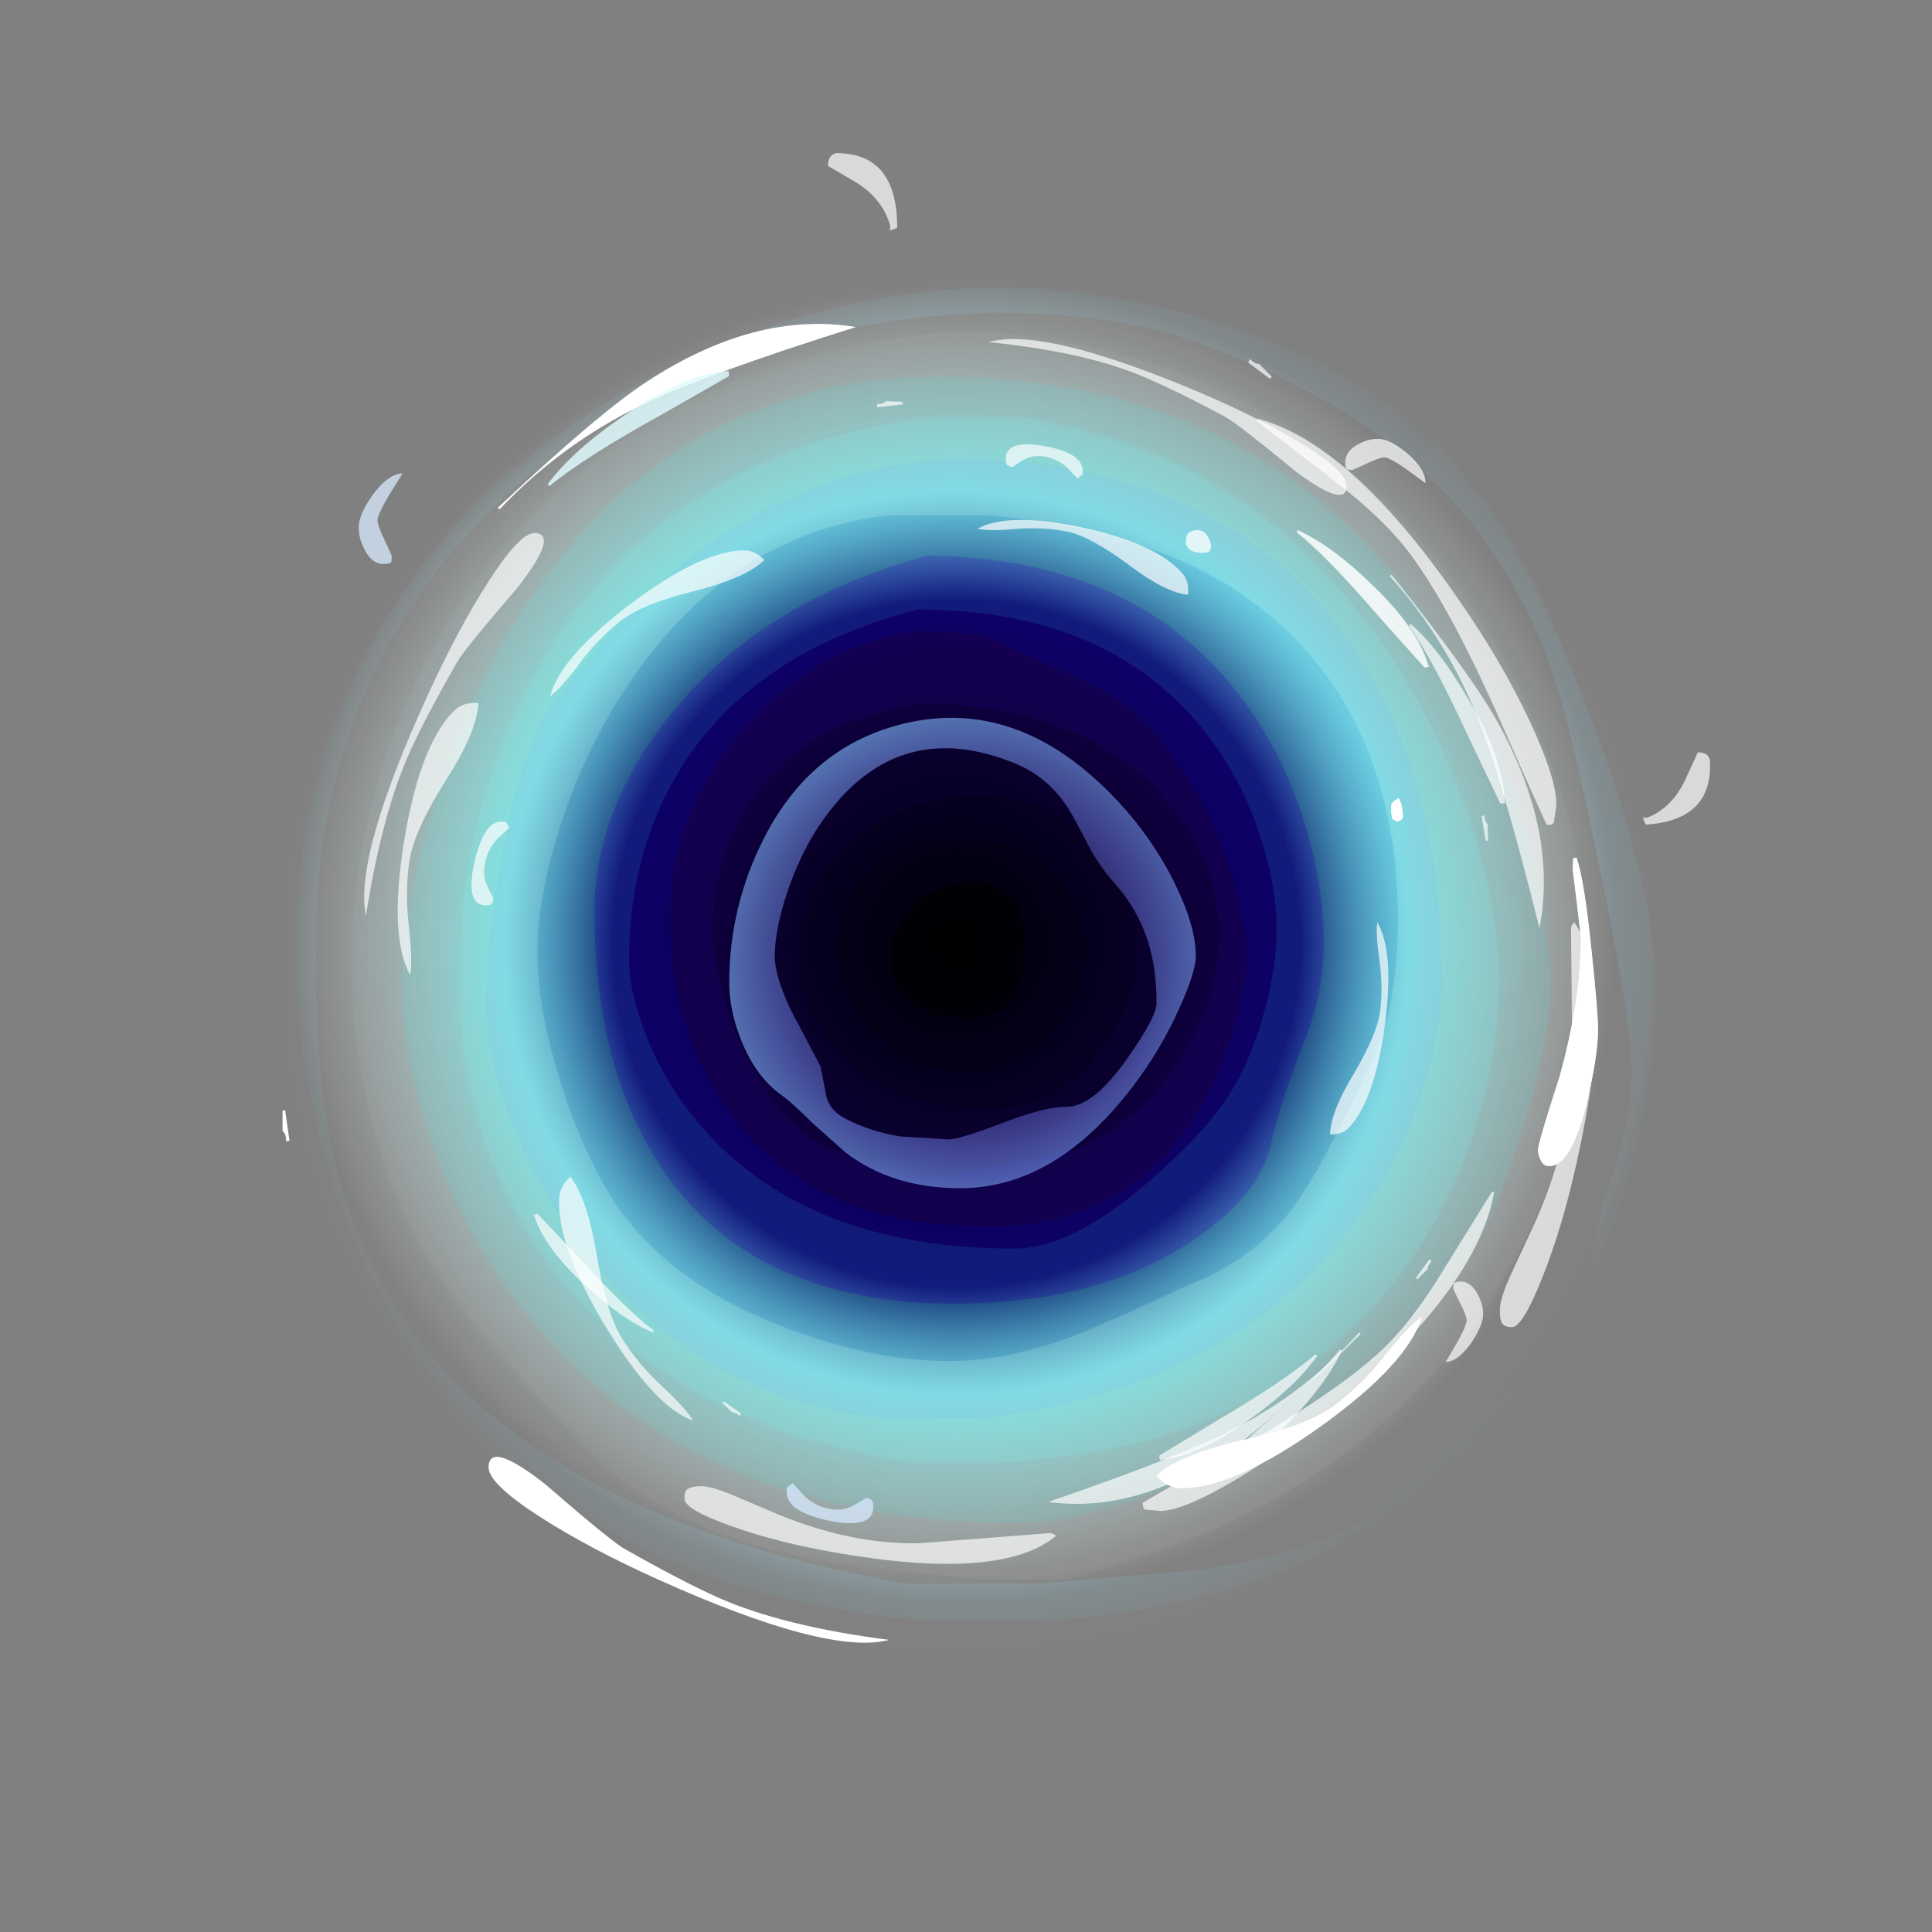 <?xml version="1.0" encoding="UTF-8" standalone="no"?>
<svg xmlns:ffdec="https://www.free-decompiler.com/flash" xmlns:xlink="http://www.w3.org/1999/xlink" ffdec:objectType="frame" height="293.0px" width="293.0px" xmlns="http://www.w3.org/2000/svg">
  <rect width="100%" height="100%" fill="#808080" stroke="none"/>
  <g transform="matrix(1.0, 0.0, 0.0, 1.0, 85.95, 179.05)">
    <use ffdec:characterId="1799" height="208.0" transform="matrix(1.0, 0.0, 0.0, 1.0, -43.45, -136.65)" width="208.0" xlink:href="#shape0"/>
    <use ffdec:characterId="1801" height="208.0" transform="matrix(1.0, 0.0, 0.0, 1.0, -43.45, -136.55)" width="208.0" xlink:href="#sprite0"/>
    <use ffdec:characterId="1802" height="3.45" transform="matrix(1.0, 0.0, 0.0, 1.0, 93.85, -98.65)" width="3.9" xlink:href="#shape2"/>
    <use ffdec:characterId="1803" height="202.15" transform="matrix(1.0, 0.0, 0.0, 1.0, -41.15, -135.45)" width="206.3" xlink:href="#shape3"/>
    <use ffdec:characterId="1804" height="199.95" transform="matrix(1.0, 0.0, 0.0, 1.0, -43.1, -129.9)" width="199.5" xlink:href="#shape4"/>
    <use ffdec:characterId="1805" height="209.7" transform="matrix(-0.884, 0.023, -0.023, -0.884, 176.508, 55.055)" width="203.75" xlink:href="#shape5"/>
    <use ffdec:characterId="1805" height="209.7" transform="matrix(-0.037, 0.971, -0.893, -0.034, 160.952, -151.311)" width="203.75" xlink:href="#shape5"/>
  </g>
  <defs>
    <g id="shape0" transform="matrix(1.0, 0.0, 0.0, 1.0, 104.0, 208.0)">
      <path d="M73.5 -30.5 Q43.05 0.0 0.0 0.0 -43.05 0.0 -73.55 -30.5 -104.0 -60.95 -104.0 -104.0 -104.0 -147.05 -73.55 -177.55 -43.05 -208.0 0.0 -208.0 43.05 -208.0 73.5 -177.55 104.0 -147.05 104.0 -104.0 104.0 -60.95 73.5 -30.5" fill="url(#gradient0)" fill-rule="evenodd" stroke="none"/>
    </g>
    <radialGradient cx="0" cy="0" gradientTransform="matrix(0.122, 0.0, 0.0, 0.122, -1.45, -107.3)" gradientUnits="userSpaceOnUse" id="gradient0" r="819.2" spreadMethod="pad">
      <stop offset="0.0" stop-color="#000000"/>
      <stop offset="0.522" stop-color="#0a003f"/>
      <stop offset="0.686" stop-color="#8afffb" stop-opacity="0.698"/>
      <stop offset="1.0" stop-color="#ffffff" stop-opacity="0.0"/>
    </radialGradient>
    <g id="sprite0" transform="matrix(1.0, 0.0, 0.0, 1.0, 104.0, 208.0)">
      <use ffdec:characterId="1800" height="208.0" transform="matrix(1.0, 0.0, 0.0, 1.0, -104.0, -208.0)" width="208.0" xlink:href="#shape1"/>
    </g>
    <g id="shape1" transform="matrix(1.0, 0.0, 0.0, 1.0, 104.0, 208.0)">
      <path d="M84.5 -126.05 Q88.55 -112.2 88.55 -100.55 88.55 -91.9 83.75 -77.15 78.55 -61.2 73.05 -56.15 L63.45 -45.4 Q56.85 -37.95 50.3 -34.15 43.2 -30.0 33.2 -25.9 17.65 -19.55 8.15 -19.55 -43.15 -19.55 -68.5 -53.6 -77.5 -65.65 -82.05 -80.65 -85.5 -91.9 -85.5 -100.5 -85.5 -110.45 -81.9 -124.1 -77.35 -141.35 -68.85 -155.3 -45.35 -194.2 -1.5 -193.35 45.3 -192.4 70.2 -156.35 79.55 -142.85 84.5 -126.05 M77.0 -124.3 Q72.55 -138.6 64.5 -150.85 43.55 -182.45 7.8 -187.25 L-5.75 -187.25 Q-45.8 -181.6 -64.15 -150.5 -76.85 -129.0 -76.85 -101.85 -76.85 -78.25 -64.1 -60.0 -46.45 -34.75 -8.35 -28.75 L5.25 -28.75 Q46.35 -30.75 66.4 -57.9 74.0 -68.2 77.8 -81.25 80.85 -91.8 80.85 -101.8 80.85 -111.8 77.0 -124.3" fill="#75ffff" fill-opacity="0.137" fill-rule="evenodd" stroke="none"/>
      <path d="M84.5 -126.05 Q79.55 -142.85 70.2 -156.35 45.3 -192.4 -1.5 -193.35 -45.35 -194.2 -68.85 -155.3 -77.35 -141.35 -81.9 -124.1 -85.5 -110.45 -85.5 -100.5 -85.5 -91.9 -82.05 -80.65 -77.5 -65.65 -68.5 -53.6 -43.15 -19.55 8.15 -19.55 17.65 -19.55 33.2 -25.9 43.2 -30.0 50.3 -34.15 56.85 -37.95 63.45 -45.4 L73.05 -56.15 Q78.55 -61.2 83.75 -77.15 88.55 -91.9 88.55 -100.55 88.55 -112.2 84.5 -126.05 M90.0 -131.05 Q94.55 -116.75 94.55 -104.75 94.55 -76.6 79.8 -53.7 59.35 -22.0 15.25 -11.0 L2.15 -11.0 -11.15 -12.35 Q-20.45 -13.35 -27.35 -14.95 -47.8 -19.75 -59.15 -32.35 L-70.7 -45.1 Q-76.6 -51.85 -79.75 -56.55 -86.7 -66.95 -90.2 -80.65 -93.2 -92.5 -93.2 -105.1 -93.2 -118.1 -89.25 -131.8 -84.5 -148.35 -74.95 -161.65 -50.25 -196.25 -0.5 -200.4 47.9 -197.9 74.45 -161.7 84.6 -147.9 90.0 -131.05" fill="#ffffff" fill-opacity="0.047" fill-rule="evenodd" stroke="none"/>
      <path d="M90.0 -131.05 Q84.6 -147.9 74.45 -161.7 47.9 -197.9 -0.5 -200.4 -50.25 -196.25 -74.95 -161.65 -84.5 -148.35 -89.25 -131.8 -93.2 -118.1 -93.2 -105.1 -93.2 -92.5 -90.2 -80.65 -86.7 -66.95 -79.75 -56.55 -76.6 -51.85 -70.7 -45.1 L-59.15 -32.35 Q-47.8 -19.75 -27.35 -14.95 -20.45 -13.35 -11.15 -12.35 L2.15 -11.0 15.25 -11.0 Q59.35 -22.0 79.8 -53.7 94.55 -76.6 94.55 -104.75 94.55 -116.75 90.0 -131.05 M73.5 -30.5 Q43.05 0.0 0.0 0.0 -43.05 0.0 -73.55 -30.5 -104.0 -60.95 -104.0 -104.0 -104.0 -147.05 -73.55 -177.55 -43.05 -208.0 0.0 -208.0 43.05 -208.0 73.5 -177.55 104.0 -147.05 104.0 -104.0 104.0 -60.95 73.5 -30.5" fill="#ffffff" fill-opacity="0.008" fill-rule="evenodd" stroke="none"/>
      <path d="M13.95 -149.0 Q7.25 -151.95 4.2 -153.45 L2.55 -154.3 -7.4 -154.8 -10.1 -154.35 -12.85 -153.65 Q-21.05 -151.25 -28.25 -145.3 -35.75 -139.15 -40.1 -130.85 -44.85 -121.8 -44.85 -111.9 L-44.85 -111.5 -44.85 -111.1 -44.85 -110.4 Q-44.85 -97.05 -38.25 -85.55 -26.2 -64.5 3.55 -64.5 25.15 -64.5 35.8 -82.9 39.35 -89.15 41.2 -96.6 42.5 -101.8 42.5 -104.8 L42.5 -105.65 42.5 -106.5 Q42.5 -111.15 39.55 -119.75 36.75 -127.8 34.3 -131.4 L29.9 -137.85 Q27.1 -141.55 24.15 -143.75 21.5 -145.7 13.95 -149.0 M44.9 -122.8 Q47.1 -115.7 47.1 -109.5 47.1 -103.7 45.15 -96.75 43.1 -89.45 39.8 -84.3 36.2 -78.7 27.7 -71.3 15.95 -61.15 7.35 -61.15 -24.1 -61.15 -40.2 -79.75 -45.85 -86.3 -48.85 -94.35 -51.1 -100.5 -51.1 -104.85 -51.1 -121.2 -43.4 -133.75 -32.35 -151.7 -7.25 -158.05 22.1 -158.05 36.75 -138.85 42.15 -131.8 44.9 -122.8" fill="#1604b5" fill-opacity="0.349" fill-rule="evenodd" stroke="none"/>
      <path d="M13.95 -149.0 Q21.5 -145.7 24.15 -143.75 27.1 -141.55 29.9 -137.85 L34.3 -131.4 Q36.75 -127.8 39.55 -119.75 42.5 -111.15 42.5 -106.5 L42.5 -105.65 42.5 -104.8 Q42.5 -101.8 41.2 -96.6 39.35 -89.15 35.8 -82.9 25.15 -64.5 3.55 -64.5 -26.2 -64.5 -38.25 -85.55 -44.85 -97.05 -44.85 -110.4 L-44.85 -111.1 -44.85 -111.5 -44.85 -111.9 Q-44.85 -121.8 -40.1 -130.85 -35.75 -139.15 -28.25 -145.3 -21.05 -151.25 -12.85 -153.65 L-10.1 -154.35 -7.4 -154.8 2.55 -154.3 4.2 -153.45 Q7.25 -151.95 13.95 -149.0 M38.35 -109.15 L38.35 -109.85 Q38.05 -120.35 29.8 -129.7 17.7 -143.35 -6.15 -143.8 -24.45 -141.4 -32.75 -128.7 -38.15 -120.4 -38.4 -110.05 L-38.45 -109.0 Q-38.45 -107.05 -37.55 -102.7 -36.05 -95.75 -33.2 -90.0 -28.8 -81.1 -21.85 -76.65 L-5.75 -71.95 -5.45 -71.95 -5.15 -71.95 -4.75 -71.95 -4.4 -71.95 16.05 -75.9 Q24.8 -79.65 30.5 -87.1 38.35 -97.35 38.35 -109.15" fill="#240082" fill-opacity="0.365" fill-rule="evenodd" stroke="none"/>
      <path d="M17.85 -124.2 Q10.75 -130.1 0.25 -129.7 -10.05 -129.2 -17.35 -123.1 -25.35 -116.4 -25.35 -106.0 -25.35 -98.65 -20.5 -92.3 -12.95 -82.35 3.55 -82.35 13.95 -82.35 20.6 -91.65 25.85 -98.85 25.85 -105.4 25.85 -117.6 17.85 -124.2 M31.25 -106.35 Q31.25 -97.05 24.45 -88.5 14.9 -76.5 -3.65 -76.5 -18.7 -76.5 -26.85 -91.85 -29.55 -96.95 -31.15 -103.05 -32.25 -107.45 -32.25 -109.4 -32.25 -112.05 -30.85 -116.1 -29.1 -121.25 -26.0 -125.4 -17.3 -137.2 -1.85 -137.2 18.4 -137.2 26.6 -123.9 31.25 -116.3 31.25 -106.35" fill="#10003c" fill-opacity="0.408" fill-rule="evenodd" stroke="none"/>
      <path d="M17.85 -124.2 Q25.85 -117.6 25.85 -105.4 25.85 -98.85 20.6 -91.65 13.95 -82.35 3.55 -82.35 -12.95 -82.35 -20.5 -92.3 -25.35 -98.65 -25.35 -106.0 -25.35 -116.4 -17.35 -123.1 -10.05 -129.2 0.25 -129.7 10.75 -130.1 17.85 -124.2 M18.0 -106.3 Q18.0 -114.05 12.2 -118.85 6.9 -123.2 -0.6 -123.4 -8.25 -123.6 -13.45 -119.4 -19.25 -114.7 -19.25 -106.25 -19.25 -101.45 -15.5 -95.95 -10.05 -87.95 0.0 -87.95 9.2 -87.95 14.3 -95.45 18.0 -100.9 18.0 -106.3" fill="#0b0028" fill-opacity="0.408" fill-rule="evenodd" stroke="none"/>
      <path d="M8.8 -108.8 Q8.8 -113.35 5.65 -115.45 2.8 -117.3 -1.3 -116.55 -5.4 -115.85 -8.25 -112.95 -11.4 -109.75 -11.4 -105.25 -11.4 -96.1 0.5 -96.1 6.65 -96.1 8.3 -101.95 8.8 -103.65 8.8 -108.8 M18.0 -106.3 Q18.0 -100.9 14.3 -95.45 9.2 -87.95 0.0 -87.95 -10.05 -87.95 -15.5 -95.95 -19.25 -101.45 -19.25 -106.25 -19.25 -114.7 -13.45 -119.4 -8.25 -123.6 -0.6 -123.4 6.9 -123.2 12.2 -118.85 18.0 -114.05 18.0 -106.3" fill="#07001a" fill-opacity="0.408" fill-rule="evenodd" stroke="none"/>
      <path d="M8.8 -108.8 Q8.8 -103.65 8.3 -101.95 6.65 -96.1 0.5 -96.1 -11.4 -96.1 -11.4 -105.25 -11.4 -109.75 -8.25 -112.95 -5.4 -115.85 -1.3 -116.55 2.8 -117.3 5.65 -115.45 8.8 -113.35 8.8 -108.8" fill="#000000" fill-opacity="0.408" fill-rule="evenodd" stroke="none"/>
      <path d="M38.35 -109.15 Q38.35 -97.35 30.5 -87.1 24.8 -79.65 16.05 -75.9 L-4.4 -71.95 -4.75 -71.95 -5.15 -71.95 -5.45 -71.95 -5.75 -71.95 -21.85 -76.65 Q-28.8 -81.1 -33.2 -90.0 -36.05 -95.75 -37.55 -102.7 -38.45 -107.05 -38.45 -109.0 L-38.4 -110.05 Q-38.15 -120.4 -32.75 -128.7 -24.45 -141.4 -6.15 -143.8 17.7 -143.35 29.8 -129.7 38.05 -120.35 38.35 -109.85 L38.35 -109.15 M31.25 -106.35 Q31.25 -116.3 26.6 -123.9 18.4 -137.2 -1.85 -137.2 -17.3 -137.2 -26.0 -125.4 -29.1 -121.25 -30.85 -116.1 -32.25 -112.05 -32.25 -109.4 -32.25 -107.45 -31.15 -103.05 -29.55 -96.95 -26.85 -91.85 -18.7 -76.5 -3.65 -76.5 14.9 -76.5 24.45 -88.5 31.25 -97.05 31.25 -106.35" fill="#160051" fill-opacity="0.408" fill-rule="evenodd" stroke="none"/>
      <path d="M52.05 -123.3 Q54.25 -115.0 54.25 -107.75 54.25 -100.1 51.65 -93.55 47.7 -83.6 46.25 -77.0 44.5 -69.0 33.8 -62.0 19.8 -52.8 -1.85 -52.8 -36.45 -52.8 -49.55 -79.25 -56.35 -93.0 -56.35 -112.25 -56.35 -127.45 -45.15 -141.7 -31.35 -159.3 -5.75 -166.25 27.35 -165.85 43.3 -142.55 49.15 -134.0 52.05 -123.3 M44.9 -122.8 Q42.15 -131.8 36.75 -138.85 22.1 -158.05 -7.25 -158.05 -32.35 -151.7 -43.4 -133.75 -51.1 -121.2 -51.1 -104.85 -51.1 -100.5 -48.85 -94.35 -45.85 -86.3 -40.2 -79.75 -24.1 -61.15 7.35 -61.15 15.95 -61.15 27.7 -71.3 36.2 -78.7 39.8 -84.3 43.1 -89.45 45.15 -96.75 47.1 -103.7 47.1 -109.5 47.1 -115.7 44.9 -122.8" fill="#2455ff" fill-opacity="0.318" fill-rule="evenodd" stroke="none"/>
      <path d="M61.2 -148.35 Q43.45 -179.25 0.85 -181.05 -22.65 -180.55 -41.3 -166.35 -51.8 -158.35 -62.9 -143.3 -67.3 -137.35 -70.25 -121.6 -72.75 -108.2 -72.75 -97.65 -72.75 -90.45 -69.2 -81.05 -65.3 -70.6 -58.35 -61.55 L-58.15 -61.3 -57.8 -60.9 Q-48.3 -48.7 -35.9 -42.2 L-29.8 -39.45 -29.5 -39.35 Q-26.05 -38.0 -22.4 -37.1 L-19.8 -36.5 -16.25 -35.85 -12.95 -35.4 2.65 -35.4 Q38.85 -39.85 57.7 -63.5 65.1 -72.8 68.9 -84.05 72.15 -93.7 72.15 -102.65 72.15 -129.25 61.2 -148.35 M77.0 -124.3 Q80.85 -111.8 80.85 -101.8 80.85 -91.8 77.8 -81.25 74.0 -68.2 66.4 -57.9 46.35 -30.75 5.25 -28.75 L-8.35 -28.75 Q-46.45 -34.75 -64.1 -60.0 -76.85 -78.25 -76.85 -101.85 -76.85 -129.0 -64.15 -150.5 -45.8 -181.6 -5.75 -187.25 L7.8 -187.25 Q43.55 -182.45 64.5 -150.85 72.55 -138.6 77.0 -124.3" fill="#75ffff" fill-opacity="0.247" fill-rule="evenodd" stroke="none"/>
      <path d="M55.2 -147.3 Q65.5 -132.55 65.5 -111.15 65.5 -100.65 63.15 -93.55 61.15 -87.55 53.75 -74.0 50.45 -67.9 46.95 -64.25 41.55 -58.6 33.4 -55.5 23.15 -50.65 17.3 -48.3 6.85 -44.1 -2.65 -44.1 -14.2 -44.1 -27.75 -49.3 -46.95 -56.6 -54.95 -70.85 -59.1 -78.3 -61.95 -87.9 -65.0 -98.15 -65.0 -106.05 -65.0 -113.65 -62.05 -123.55 -58.7 -134.8 -52.7 -144.4 -37.2 -169.3 -11.95 -172.35 L3.15 -172.35 Q39.7 -169.4 55.2 -147.3 M52.05 -123.3 Q49.15 -134.0 43.3 -142.55 27.35 -165.85 -5.75 -166.25 -31.35 -159.3 -45.15 -141.7 -56.35 -127.45 -56.35 -112.25 -56.35 -93.0 -49.55 -79.25 -36.45 -52.8 -1.85 -52.8 19.8 -52.8 33.8 -62.0 44.5 -69.0 46.25 -77.0 47.7 -83.6 51.65 -93.55 54.25 -100.1 54.25 -107.75 54.25 -115.0 52.05 -123.3" fill="#29b0fa" fill-opacity="0.29" fill-rule="evenodd" stroke="none"/>
      <path d="M61.2 -148.35 Q72.15 -129.25 72.15 -102.65 72.15 -93.7 68.9 -84.05 65.1 -72.8 57.7 -63.5 38.85 -39.85 2.65 -35.4 L-12.95 -35.4 -16.25 -35.85 -19.8 -36.5 -22.4 -37.1 Q-26.05 -38.0 -29.5 -39.35 L-29.8 -39.45 -35.9 -42.2 Q-48.3 -48.7 -57.8 -60.9 L-58.15 -61.3 -58.35 -61.55 Q-65.3 -70.6 -69.2 -81.05 -72.75 -90.45 -72.75 -97.65 -72.75 -108.2 -70.25 -121.6 -67.3 -137.35 -62.9 -143.3 -51.8 -158.35 -41.3 -166.35 -22.65 -180.55 0.85 -181.05 43.45 -179.25 61.2 -148.35 M55.2 -147.3 Q39.7 -169.4 3.15 -172.35 L-11.95 -172.35 Q-37.2 -169.3 -52.7 -144.4 -58.7 -134.8 -62.05 -123.55 -65.0 -113.65 -65.0 -106.05 -65.0 -98.15 -61.95 -87.9 -59.1 -78.3 -54.95 -70.85 -46.95 -56.6 -27.75 -49.3 -14.2 -44.1 -2.65 -44.1 6.85 -44.1 17.3 -48.3 23.15 -50.65 33.4 -55.5 41.55 -58.6 46.95 -64.25 50.45 -67.9 53.75 -74.0 61.15 -87.55 63.15 -93.55 65.5 -100.65 65.5 -111.15 65.5 -132.55 55.2 -147.3" fill="#76dffe" fill-opacity="0.365" fill-rule="evenodd" stroke="none"/>
    </g>
    <g id="shape2" transform="matrix(1.0, 0.0, 0.0, 1.0, -34.45, 156.45)">
      <path d="M38.15 -153.35 Q37.85 -153.0 37.05 -153.0 35.25 -153.0 34.7 -153.95 34.4 -154.4 34.5 -154.9 34.5 -156.4 36.15 -156.45 37.8 -156.5 38.35 -154.05 L38.15 -153.35" fill="#ffffff" fill-opacity="0.769" fill-rule="evenodd" stroke="none"/>
    </g>
    <g id="shape3" transform="matrix(1.0, 0.0, 0.0, 1.0, 100.55, 193.25)">
      <path d="M97.2 -105.5 Q93.0 -125.65 91.1 -131.8 85.6 -149.35 75.05 -160.8 59.95 -177.25 31.5 -186.5 11.55 -191.35 -10.6 -188.1 -33.6 -184.7 -52.5 -173.5 -73.1 -161.3 -84.65 -142.1 -97.5 -120.8 -97.5 -93.25 -97.5 -77.0 -95.8 -66.9 -93.15 -51.0 -85.55 -38.9 -65.5 -7.0 -8.1 3.3 L12.25 3.3 35.9 1.3 Q55.85 -1.4 64.1 -8.5 L77.65 -20.15 82.6 -25.05 86.75 -28.1 87.65 -28.85 Q63.45 5.65 13.8 8.9 L-5.05 8.9 Q-59.8 4.25 -84.3 -34.45 -93.3 -48.65 -97.45 -66.55 -100.55 -79.95 -100.55 -93.1 -100.55 -118.9 -88.6 -140.05 -77.95 -158.95 -58.85 -172.25 -41.5 -184.4 -20.4 -189.75 -0.2 -194.85 17.75 -192.5 51.65 -187.9 70.3 -171.5 81.8 -161.3 90.0 -142.55 105.75 -106.35 105.75 -86.65 105.75 -74.55 102.4 -61.45 99.55 -50.2 94.6 -40.4 95.8 -43.9 96.65 -48.2 L97.65 -54.3 Q102.1 -66.15 102.1 -74.4 102.1 -81.85 97.2 -105.5" fill="url(#gradient1)" fill-rule="evenodd" stroke="none"/>
      <path d="M20.0 -108.1 L17.35 -113.1 Q14.1 -118.9 8.4 -121.15 -8.5 -127.95 -19.45 -113.95 -23.45 -108.85 -25.85 -101.85 -27.85 -95.95 -27.85 -91.8 -27.85 -88.8 -25.4 -83.65 L-20.9 -75.1 -20.1 -70.95 Q-19.7 -68.55 -17.25 -67.25 -13.3 -65.2 -8.75 -64.5 L-1.5 -64.05 Q0.15 -64.05 6.55 -66.5 13.0 -69.0 16.4 -69.0 20.45 -69.0 25.55 -76.25 30.05 -82.6 30.05 -84.75 30.05 -89.85 28.8 -93.9 27.25 -98.95 23.5 -103.1 21.7 -105.1 20.0 -108.1 M32.7 -103.1 Q36.0 -96.45 36.0 -91.9 36.0 -89.45 33.55 -84.05 30.75 -77.75 26.5 -72.15 14.75 -56.65 0.25 -56.65 -10.0 -56.65 -17.1 -62.05 L-22.25 -66.65 Q-25.25 -69.65 -26.8 -70.75 -30.7 -73.5 -32.9 -79.0 -34.75 -83.55 -34.75 -87.8 -34.75 -99.45 -29.45 -109.8 -22.3 -123.8 -8.1 -127.15 8.95 -131.15 23.5 -116.05 29.15 -110.2 32.7 -103.1" fill="url(#gradient2)" fill-rule="evenodd" stroke="none"/>
    </g>
    <radialGradient cx="0" cy="0" gradientTransform="matrix(0.13, 0.0, 0.0, 0.13, 2.6, -92.15)" gradientUnits="userSpaceOnUse" id="gradient1" r="819.2" spreadMethod="pad">
      <stop offset="0.0" stop-color="#6600ff" stop-opacity="0.012"/>
      <stop offset="0.478" stop-color="#8aeeff" stop-opacity="0.749"/>
      <stop offset="1.0" stop-color="#8ae2ff" stop-opacity="0.0"/>
    </radialGradient>
    <radialGradient cx="0" cy="0" gradientTransform="matrix(0.119, 0.0, 0.0, 0.119, 1.55, -91.1)" gradientUnits="userSpaceOnUse" id="gradient2" r="819.2" spreadMethod="pad">
      <stop offset="0.0" stop-color="#6600ff" stop-opacity="0.012"/>
      <stop offset="0.478" stop-color="#8aeeff" stop-opacity="0.749"/>
      <stop offset="1.0" stop-color="#8ae2ff" stop-opacity="0.0"/>
    </radialGradient>
    <g id="shape4" transform="matrix(1.0, 0.0, 0.0, 1.0, 102.5, 187.7)">
      <path d="M93.75 -106.75 Q94.95 -103.25 96.05 -92.35 97.0 -83.35 97.0 -80.6 97.0 -76.9 95.35 -69.85 93.0 -60.0 89.55 -60.0 88.65 -60.0 88.2 -61.15 87.9 -61.85 87.9 -62.4 87.9 -63.5 91.15 -73.5 94.4 -85.15 94.4 -94.65 L93.8 -99.85 93.15 -105.05 93.25 -106.75 93.75 -106.75 M65.6 -113.85 L65.65 -114.75 Q65.85 -115.35 66.75 -115.8 67.4 -114.9 67.4 -112.75 67.0 -112.35 66.5 -112.25 L65.8 -112.65 65.6 -113.85" fill="#ffffff" fill-rule="evenodd" stroke="none"/>
      <path d="M-69.85 -159.85 Q-54.4 -174.35 -47.2 -179.0 -30.75 -189.75 -15.55 -187.25 -38.6 -180.0 -47.85 -175.5 -60.1 -169.6 -69.6 -159.6 L-69.85 -159.85 M-71.25 -14.3 Q-71.25 -18.5 -62.65 -11.75 -52.95 -3.35 -50.8 -2.05 -42.0 2.95 -36.4 5.45 -26.55 9.8 -10.5 11.85 -19.8 14.3 -45.75 2.6 -56.35 -2.2 -63.6 -6.9 -71.25 -11.85 -71.25 -14.3" fill="#ffffff" fill-rule="evenodd" stroke="none"/>
      <path d="M30.0 -13.05 Q33.55 -16.25 42.8 -18.4 52.7 -20.55 56.8 -23.55 61.05 -26.7 64.65 -31.25 68.25 -35.8 70.3 -37.2 68.25 -30.1 55.05 -20.6 41.85 -11.15 33.85 -11.15 31.7 -11.15 30.0 -13.05 M-101.45 -63.85 L-101.95 -63.75 Q-101.95 -64.9 -102.5 -65.35 L-102.5 -68.45 -102.1 -68.45 -101.45 -63.85" fill="#ffffff" fill-rule="evenodd" stroke="none"/>
      <path d="M-84.3 -165.05 L-86.3 -161.85 Q-88.1 -158.8 -88.1 -157.95 -88.1 -157.2 -87.05 -155.0 L-85.95 -152.6 Q-85.95 -151.45 -86.1 -151.5 -88.45 -150.7 -89.9 -153.2 -90.95 -155.05 -90.95 -156.9 -90.95 -158.75 -88.9 -161.7 -86.5 -165.0 -84.3 -165.05 M-26.05 -11.35 L-26.0 -11.25 -25.15 -11.95 -23.25 -9.85 Q-21.05 -7.9 -18.2 -7.9 -16.95 -7.9 -15.55 -8.75 L-13.95 -9.7 -13.2 -9.4 Q-12.9 -9.1 -12.9 -8.35 -12.9 -4.9 -19.5 -6.2 -26.05 -7.55 -26.05 -10.55 L-26.05 -11.35" fill="#d7eaff" fill-opacity="0.757" fill-rule="evenodd" stroke="none"/>
      <path d="M93.75 -106.75 Q94.95 -103.25 96.05 -92.35 97.0 -83.35 97.0 -80.6 97.0 -76.9 95.35 -69.85 93.0 -60.0 89.55 -60.0 88.65 -60.0 88.2 -61.15 87.9 -61.85 87.9 -62.4 87.9 -63.5 91.15 -73.5 94.4 -85.15 94.4 -94.65 L93.8 -99.85 93.15 -105.05 93.25 -106.75 93.75 -106.75 M65.8 -112.65 L65.6 -113.85 65.65 -114.75 Q65.85 -115.35 66.75 -115.8 67.4 -114.9 67.4 -112.75 67.0 -112.35 66.5 -112.25 L65.8 -112.65" fill="#ffffff" fill-opacity="0.737" fill-rule="evenodd" stroke="none"/>
      <path d="M44.2 -182.4 Q44.95 -181.65 45.6 -181.65 L47.55 -179.7 47.25 -179.4 43.95 -181.85 44.2 -182.4 M-72.8 -130.25 Q-73.0 -125.9 -77.65 -118.65 -82.55 -110.9 -83.25 -106.35 -83.95 -101.65 -83.35 -96.4 -82.75 -91.2 -83.15 -89.0 -86.4 -94.85 -84.05 -109.4 -81.65 -123.9 -76.5 -129.05 -75.15 -130.4 -72.8 -130.25" fill="#ffffff" fill-opacity="0.698" fill-rule="evenodd" stroke="none"/>
      <path d="M-34.95 -180.65 Q-34.8 -180.6 -34.8 -179.8 L-44.95 -174.0 Q-56.65 -167.55 -62.0 -163.15 L-62.3 -163.4 Q-58.5 -168.55 -50.6 -173.9 -41.65 -180.05 -35.15 -180.55 L-34.95 -180.65" fill="#dffbff" fill-opacity="0.827" fill-rule="evenodd" stroke="none"/>
      <path d="M51.45 -156.45 Q56.65 -154.1 62.7 -148.2 69.65 -141.55 71.25 -136.0 L71.4 -135.85 Q71.4 -135.7 70.7 -135.6 L63.8 -143.3 Q56.05 -152.3 51.3 -156.15 L51.45 -156.45" fill="#ffffff" fill-opacity="0.847" fill-rule="evenodd" stroke="none"/>
    </g>
    <g id="shape5" transform="matrix(1.0, 0.0, 0.0, 1.0, 132.35, 197.45)">
      <path d="M-69.85 -159.85 Q-54.4 -174.35 -47.2 -179.0 -30.75 -189.75 -15.55 -187.25 -38.6 -180.0 -47.85 -175.5 -60.1 -169.6 -69.6 -159.6 L-69.85 -159.85 M-71.25 -14.3 Q-71.25 -18.5 -62.65 -11.75 -52.95 -3.35 -50.8 -2.05 -42.0 2.95 -36.4 5.45 -26.55 9.8 -10.5 11.85 -19.8 14.3 -45.75 2.6 -56.35 -2.2 -63.6 -6.9 -71.25 -11.85 -71.25 -14.3" fill="#ffffff" fill-opacity="0.698" fill-rule="evenodd" stroke="none"/>
      <path d="M28.9 -24.5 Q32.2 -27.5 40.8 -29.45 49.95 -31.45 53.75 -34.25 57.7 -37.15 61.05 -41.4 64.35 -45.6 66.25 -46.9 64.35 -40.3 52.15 -31.5 39.9 -22.75 32.5 -22.75 30.5 -22.75 28.9 -24.5 M-92.9 -71.6 L-93.4 -71.5 Q-93.4 -72.55 -93.9 -73.0 L-93.9 -75.85 -93.5 -75.85 -92.9 -71.6" fill="#ffffff" fill-opacity="0.698" fill-rule="evenodd" stroke="none"/>
      <path d="M-84.3 -165.05 L-86.3 -161.85 Q-88.1 -158.8 -88.1 -157.95 -88.1 -157.2 -87.05 -155.0 L-85.95 -152.6 Q-85.95 -151.45 -86.1 -151.5 -88.45 -150.7 -89.9 -153.2 -90.95 -155.05 -90.95 -156.9 -90.95 -158.75 -88.9 -161.7 -86.5 -165.0 -84.3 -165.05 M-26.05 -11.35 L-26.0 -11.25 -25.15 -11.95 -23.25 -9.85 Q-21.05 -7.9 -18.2 -7.9 -16.95 -7.9 -15.55 -8.75 L-13.95 -9.7 -13.2 -9.4 Q-12.9 -9.1 -12.9 -8.35 -12.9 -4.9 -19.5 -6.2 -26.05 -7.55 -26.05 -10.55 L-26.05 -11.35" fill="#ffffff" fill-opacity="0.698" fill-rule="evenodd" stroke="none"/>
      <path d="M44.0 -183.0 Q42.25 -183.0 38.45 -184.7 L30.45 -188.35 Q18.05 -193.75 6.55 -193.75 L-15.8 -192.6 -16.2 -192.7 -16.75 -193.1 Q-7.25 -200.6 20.35 -195.15 30.85 -193.1 38.85 -190.0 46.8 -186.95 46.8 -185.1 46.8 -183.9 46.3 -183.5 45.7 -183.0 44.0 -183.0 M-31.9 -188.75 Q-31.75 -188.6 -31.75 -187.85 -31.75 -187.7 -47.25 -179.5 -64.95 -170.15 -73.3 -162.8 -78.65 -158.05 -84.2 -149.45 L-93.0 -136.05 -93.4 -136.05 Q-90.15 -152.1 -66.25 -171.5 -56.85 -179.2 -47.75 -184.3 -38.8 -189.3 -34.8 -189.3 L-32.1 -189.0 -31.9 -188.75 M-121.15 -72.65 Q-125.5 -71.2 -128.0 -66.25 L-130.25 -61.65 Q-131.75 -61.65 -132.15 -62.6 -132.4 -63.05 -132.3 -63.65 -132.3 -73.35 -121.05 -73.8 L-120.8 -73.35 -120.55 -72.55 -121.15 -72.65" fill="#ffffff" fill-opacity="0.698" fill-rule="evenodd" stroke="none"/>
      <path d="M36.75 -170.7 L36.95 -171.15 Q37.6 -170.5 38.2 -170.5 L39.9 -168.8 39.65 -168.55 36.75 -170.7 M-68.75 -124.45 Q-67.55 -125.65 -65.5 -125.5 -65.7 -121.7 -69.75 -115.35 -74.05 -108.55 -74.65 -104.55 -75.25 -100.45 -74.75 -95.85 -74.2 -91.3 -74.55 -89.35 -77.4 -94.5 -75.35 -107.25 -73.25 -119.95 -68.75 -124.45" fill="#ffffff" fill-opacity="0.698" fill-rule="evenodd" stroke="none"/>
      <path d="M-34.95 -180.65 Q-34.8 -180.6 -34.8 -179.8 L-44.95 -174.0 Q-56.65 -167.55 -62.0 -163.15 L-62.3 -163.4 Q-58.5 -168.55 -50.6 -173.9 -41.65 -180.05 -35.15 -180.55 L-34.95 -180.65" fill="#ffffff" fill-opacity="0.698" fill-rule="evenodd" stroke="none"/>
      <path d="M51.45 -156.45 Q56.65 -154.1 62.7 -148.2 69.65 -141.55 71.25 -136.0 L71.4 -135.85 Q71.4 -135.7 70.7 -135.6 L63.8 -143.3 Q56.05 -152.3 51.3 -156.15 L51.45 -156.45" fill="#ffffff" fill-opacity="0.698" fill-rule="evenodd" stroke="none"/>
    </g>
  </defs>
</svg>
